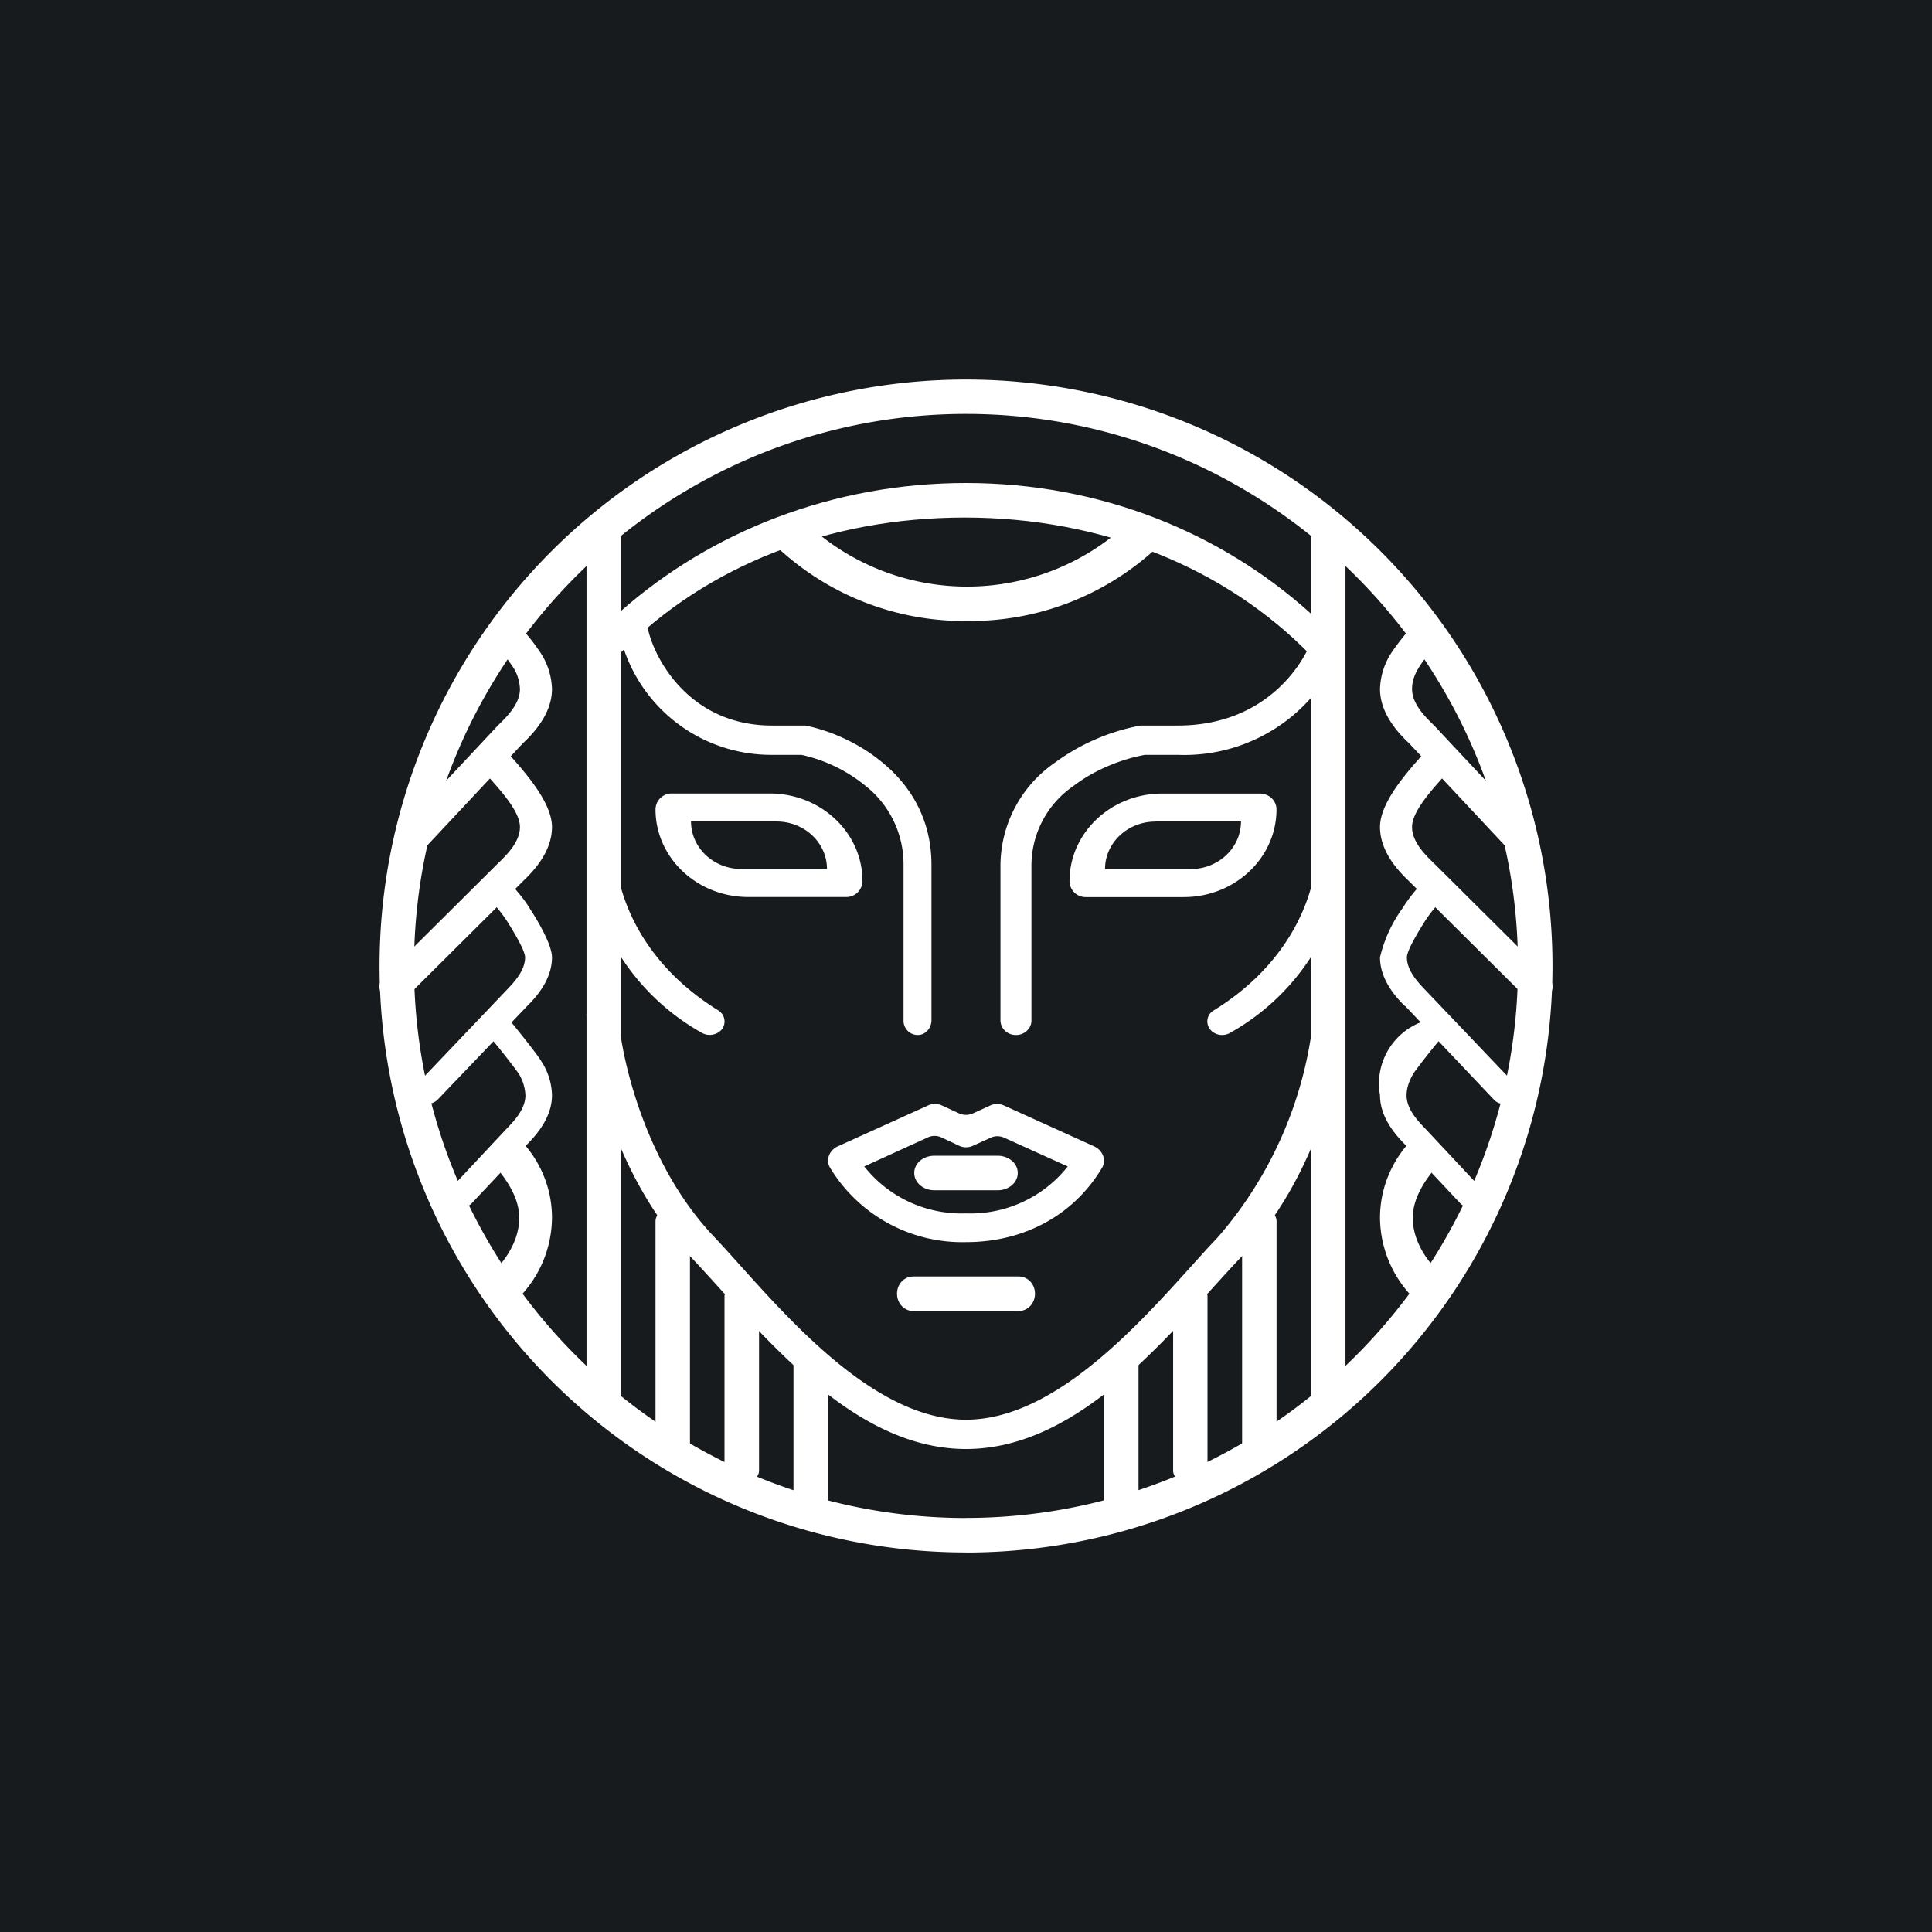 <svg xmlns="http://www.w3.org/2000/svg" width="24" height="24" fill="none" viewBox="0 0 24 24"><rect x="0" y="0" width="24" height="24" fill="#808080" stroke="none"/><g clip-path="url(#a)"><path fill="#181B1E" d="M0 0h24v24H0z"/><path fill="#fff" d="M7.843 7.718a.17.17 0 0 1 .214.129c.099.386.54 1.166 1.534 1.166h.412c.261.051.643.193.968.467.33.274.6.686.6 1.264v1.929c0 .103-.077.184-.171.184a.176.176 0 0 1-.176-.18v-1.929a1.24 1.24 0 0 0-.471-.985 1.9 1.9 0 0 0-.797-.386H9.59a1.93 1.93 0 0 1-1.877-1.436.18.18 0 0 1 .129-.223m8.726 0a.193.193 0 0 0-.236.129c-.107.386-.6 1.166-1.702 1.166h-.462a2.6 2.6 0 0 0-1.072.467 1.56 1.56 0 0 0-.668 1.264v1.929c0 .103.085.184.192.184.108 0 .193-.081.193-.18v-1.929a1.2 1.2 0 0 1 .523-.985c.292-.223.643-.343.887-.386h.407a2.1 2.1 0 0 0 2.075-1.436c.03-.094-.03-.197-.137-.223"/><path fill="#fff" fill-rule="evenodd" d="M12 19.286a7.285 7.285 0 1 0 0-14.571 7.285 7.285 0 0 0 0 14.57m0-.429c3.771 0 6.857-3.085 6.857-6.857 0-3.771-3.086-6.857-6.857-6.857S5.143 8.229 5.143 12 8.229 18.857 12 18.857" clip-rule="evenodd"/><path fill="#fff" d="M12 6c1.672 0 3.172.617 4.286 1.624v.519c-1.063-1.093-2.597-1.714-4.303-1.714-1.689 0-3.206.6-4.269 1.675V7.59C8.83 6.604 10.346 6 12 6m-4.5.429c.12 0 .214.085.214.188v10.766c0 .103-.094.188-.214.188s-.214-.085-.214-.188V6.617c0-.103.094-.188.214-.188M8.357 15c.12 0 .214.077.214.171v2.803c0 .095-.094.172-.214.172s-.214-.077-.214-.172v-2.803c0-.09.094-.167.214-.167zm.857.947c.12 0 .215.073.215.159v2.164c0 .086-.095.159-.215.159S9 18.36 9 18.27v-2.164c0-.086.094-.159.214-.159m.857.836c-.12 0-.214.068-.214.15v1.77c0 .086.094.154.215.154.12 0 .214-.068.214-.154v-1.77c0-.086-.095-.15-.214-.15M15.644 15c-.12 0-.214.077-.214.171v2.803c0 .095.094.172.214.172s.214-.077.214-.172v-2.803c0-.09-.094-.167-.214-.167zm-.857.947c-.12 0-.214.073-.214.159v2.164c0 .086.094.159.214.159S15 18.36 15 18.27v-2.164c0-.086-.094-.159-.214-.159m-.857.836c.12 0 .214.068.214.15v1.77c0 .086-.094.154-.214.154s-.215-.068-.215-.154v-1.77c0-.086.095-.15.215-.15m-1.072-.712c0 .12-.09.215-.201.215h-1.312c-.111 0-.201-.095-.201-.215s.09-.214.201-.214h1.312c.111 0 .201.094.201.214m-.214-1.5c0 .12-.112.215-.249.215h-.788c-.137 0-.249-.095-.249-.215s.112-.214.249-.214h.788c.137 0 .249.094.249.214M16.5 6.43c.12 0 .214.085.214.188v10.766c0 .103-.094.188-.214.188s-.214-.085-.214-.188V6.617c0-.103.094-.188.214-.188"/><path fill="#fff" d="m9.947 6.429-.518.137a3.4 3.4 0 0 0 2.584 1.148A3.4 3.4 0 0 0 14.572 6.6l-.523-.137a2.927 2.927 0 0 1-4.106-.034zm-1.234 6.398a2.86 2.86 0 0 1-1.427-2.078l.368-.035c.043.429.309 1.243 1.265 1.835a.162.162 0 0 1 .051.235.2.2 0 0 1-.257.043m6.574 0a2.86 2.86 0 0 0 1.427-2.078l-.368-.035c-.043.429-.309 1.243-1.264 1.835a.158.158 0 0 0-.052.235c.06.078.172.095.257.043m-3.587.905a.21.21 0 0 0-.171 0l-1.115.505c-.111.047-.162.172-.102.27A1.92 1.92 0 0 0 12 15.43c.742 0 1.35-.352 1.689-.922.06-.098.008-.223-.103-.27l-1.114-.505a.21.21 0 0 0-.172 0l-.214.098a.21.21 0 0 1-.172 0zm.377.505.227-.103a.2.2 0 0 1 .172 0l.788.356a1.54 1.54 0 0 1-1.264.583 1.54 1.54 0 0 1-1.264-.583l.788-.36a.2.2 0 0 1 .172 0l.227.107c.05.02.105.02.154 0"/><path fill="#fff" fill-rule="evenodd" d="M8.349 9.857a.2.2 0 0 0-.206.197c0 .6.514 1.089 1.153 1.089h1.213a.2.2 0 0 0 .205-.198c0-.6-.514-1.088-1.153-1.088zm1.298.347H8.584c0 .326.279.591.626.591h1.063c0-.325-.279-.59-.626-.59m6.004-.347c.112 0 .206.086.206.197 0 .6-.514 1.089-1.153 1.089h-1.213a.2.2 0 0 1-.205-.198c0-.6.514-1.088 1.152-1.088zm-1.298.347h1.063c0 .326-.279.591-.626.591h-1.063c0-.325.279-.59.626-.59" clip-rule="evenodd"/><path fill="#fff" d="M7.68 12.6c-.009-.103-.103-.176-.214-.171-.103.008-.189.094-.18.192.043.588.351 1.998 1.29 2.988C9.41 16.487 10.543 18 12 18s2.589-1.513 3.424-2.391c.939-.986 1.247-2.4 1.286-2.988.013-.098-.073-.184-.18-.192-.107-.005-.201.068-.21.171a4.95 4.95 0 0 1-1.191 2.769c-.678.711-1.865 2.267-3.129 2.267s-2.451-1.556-3.129-2.272c-.857-.9-1.157-2.224-1.191-2.764M6.176 7.749a.23.23 0 0 1 .283.034l.03.034c.055.064.137.159.205.262a.87.87 0 0 1 .163.48c0 .325-.257.574-.364.677l-.004.004-1.183 1.264a.22.22 0 0 1-.283.018c-.086-.065-.094-.172-.022-.245l1.183-1.264c.116-.112.275-.27.275-.454a.54.54 0 0 0-.112-.309c-.056-.086-.116-.15-.171-.214l-.043-.043c-.064-.077-.043-.189.043-.244"/><path fill="#fff" d="M6.051 9.347a.226.226 0 0 1 .283.035l.03.034c.185.21.493.566.493.857 0 .326-.257.574-.364.677l-.004.004-1.423 1.415a.22.22 0 0 1-.283.017c-.086-.06-.09-.172-.022-.244l1.423-1.415c.116-.111.275-.27.275-.454 0-.206-.279-.493-.408-.643l-.038-.043c-.069-.073-.047-.184.043-.24z"/><path fill="#fff" d="M6.15 10.993a.18.18 0 0 1 .236.03l.025.034c.048.056.116.137.172.232.073.11.274.437.274.604 0 .287-.214.51-.304.6l-.004.004-1.115 1.166a.18.18 0 0 1-.231.013.145.145 0 0 1-.017-.215l1.11-1.165c.094-.099.227-.24.227-.403 0-.095-.172-.365-.227-.455a2 2 0 0 0-.18-.23.146.146 0 0 1 .034-.215"/><path fill="#fff" d="M6.12 12.669a.17.17 0 0 1 .231.03l.026.03c.043.055.292.36.347.454a.8.8 0 0 1 .133.424c0 .287-.214.51-.3.6l-.004.004-.694.738a.17.17 0 0 1-.232.012.146.146 0 0 1-.013-.214l.69-.737c.095-.098.223-.24.223-.403a.56.56 0 0 0-.086-.274 8 8 0 0 0-.355-.45.146.146 0 0 1 .034-.214"/><path fill="#fff" d="M6.15 14.486c.15.175.3.398.3.643 0 .317-.214.6-.45.788l.249.369a1.43 1.43 0 0 0 .608-1.158c0-.377-.154-.728-.411-.985l-.3.343zm11.674-6.738a.22.22 0 0 0-.283.035l-.03.034a3 3 0 0 0-.205.261.87.87 0 0 0-.163.48c0 .326.257.575.364.678l.004.004 1.183 1.264a.22.22 0 0 0 .283.017c.086-.064.094-.171.022-.244l-1.183-1.264c-.116-.112-.275-.27-.275-.455 0-.107.043-.21.112-.308.056-.086.116-.15.171-.214l.043-.043c.064-.077.043-.189-.043-.245"/><path fill="#fff" d="M17.949 9.347a.22.22 0 0 0-.283.034l-.03.035c-.185.21-.493.565-.493.857 0 .325.257.574.364.677l.004.004 1.423 1.414a.22.22 0 0 0 .283.018c.086-.06.09-.172.021-.245l-1.422-1.414c-.116-.111-.275-.27-.275-.454 0-.206.279-.493.407-.643l.04-.043c.068-.073.046-.184-.044-.24z"/><path fill="#fff" d="M17.85 10.993a.18.18 0 0 0-.236.03l-.026.034a2 2 0 0 0-.17.232c-.13.181-.224.386-.275.604 0 .287.214.51.304.6l.009.004 1.105 1.166c.06.064.172.068.236.013a.145.145 0 0 0 .017-.215l-1.11-1.165c-.094-.099-.227-.24-.227-.403 0-.095.171-.365.227-.455.047-.072.099-.137.146-.192l.034-.039a.15.15 0 0 0 .01-.171.2.2 0 0 0-.044-.043"/><path fill="#fff" d="M17.88 12.669a.17.17 0 0 0-.231.03.82.82 0 0 0-.506.908c0 .287.214.51.3.6l.004.004.694.738a.17.17 0 0 0 .232.012.15.15 0 0 0 .045-.163.2.2 0 0 0-.032-.05l-.69-.738c-.095-.098-.223-.24-.223-.403 0-.094.034-.184.086-.274a8 8 0 0 1 .355-.45.146.146 0 0 0-.034-.214"/><path fill="#fff" d="M17.85 14.486c-.15.176-.3.398-.3.643 0 .317.214.6.45.788l-.249.369a1.43 1.43 0 0 1-.608-1.157c0-.377.154-.729.411-.986l.3.343z"/></g><defs><clipPath id="a"><path fill="#fff" d="M0 0h24v24H0z"/></clipPath></defs></svg>